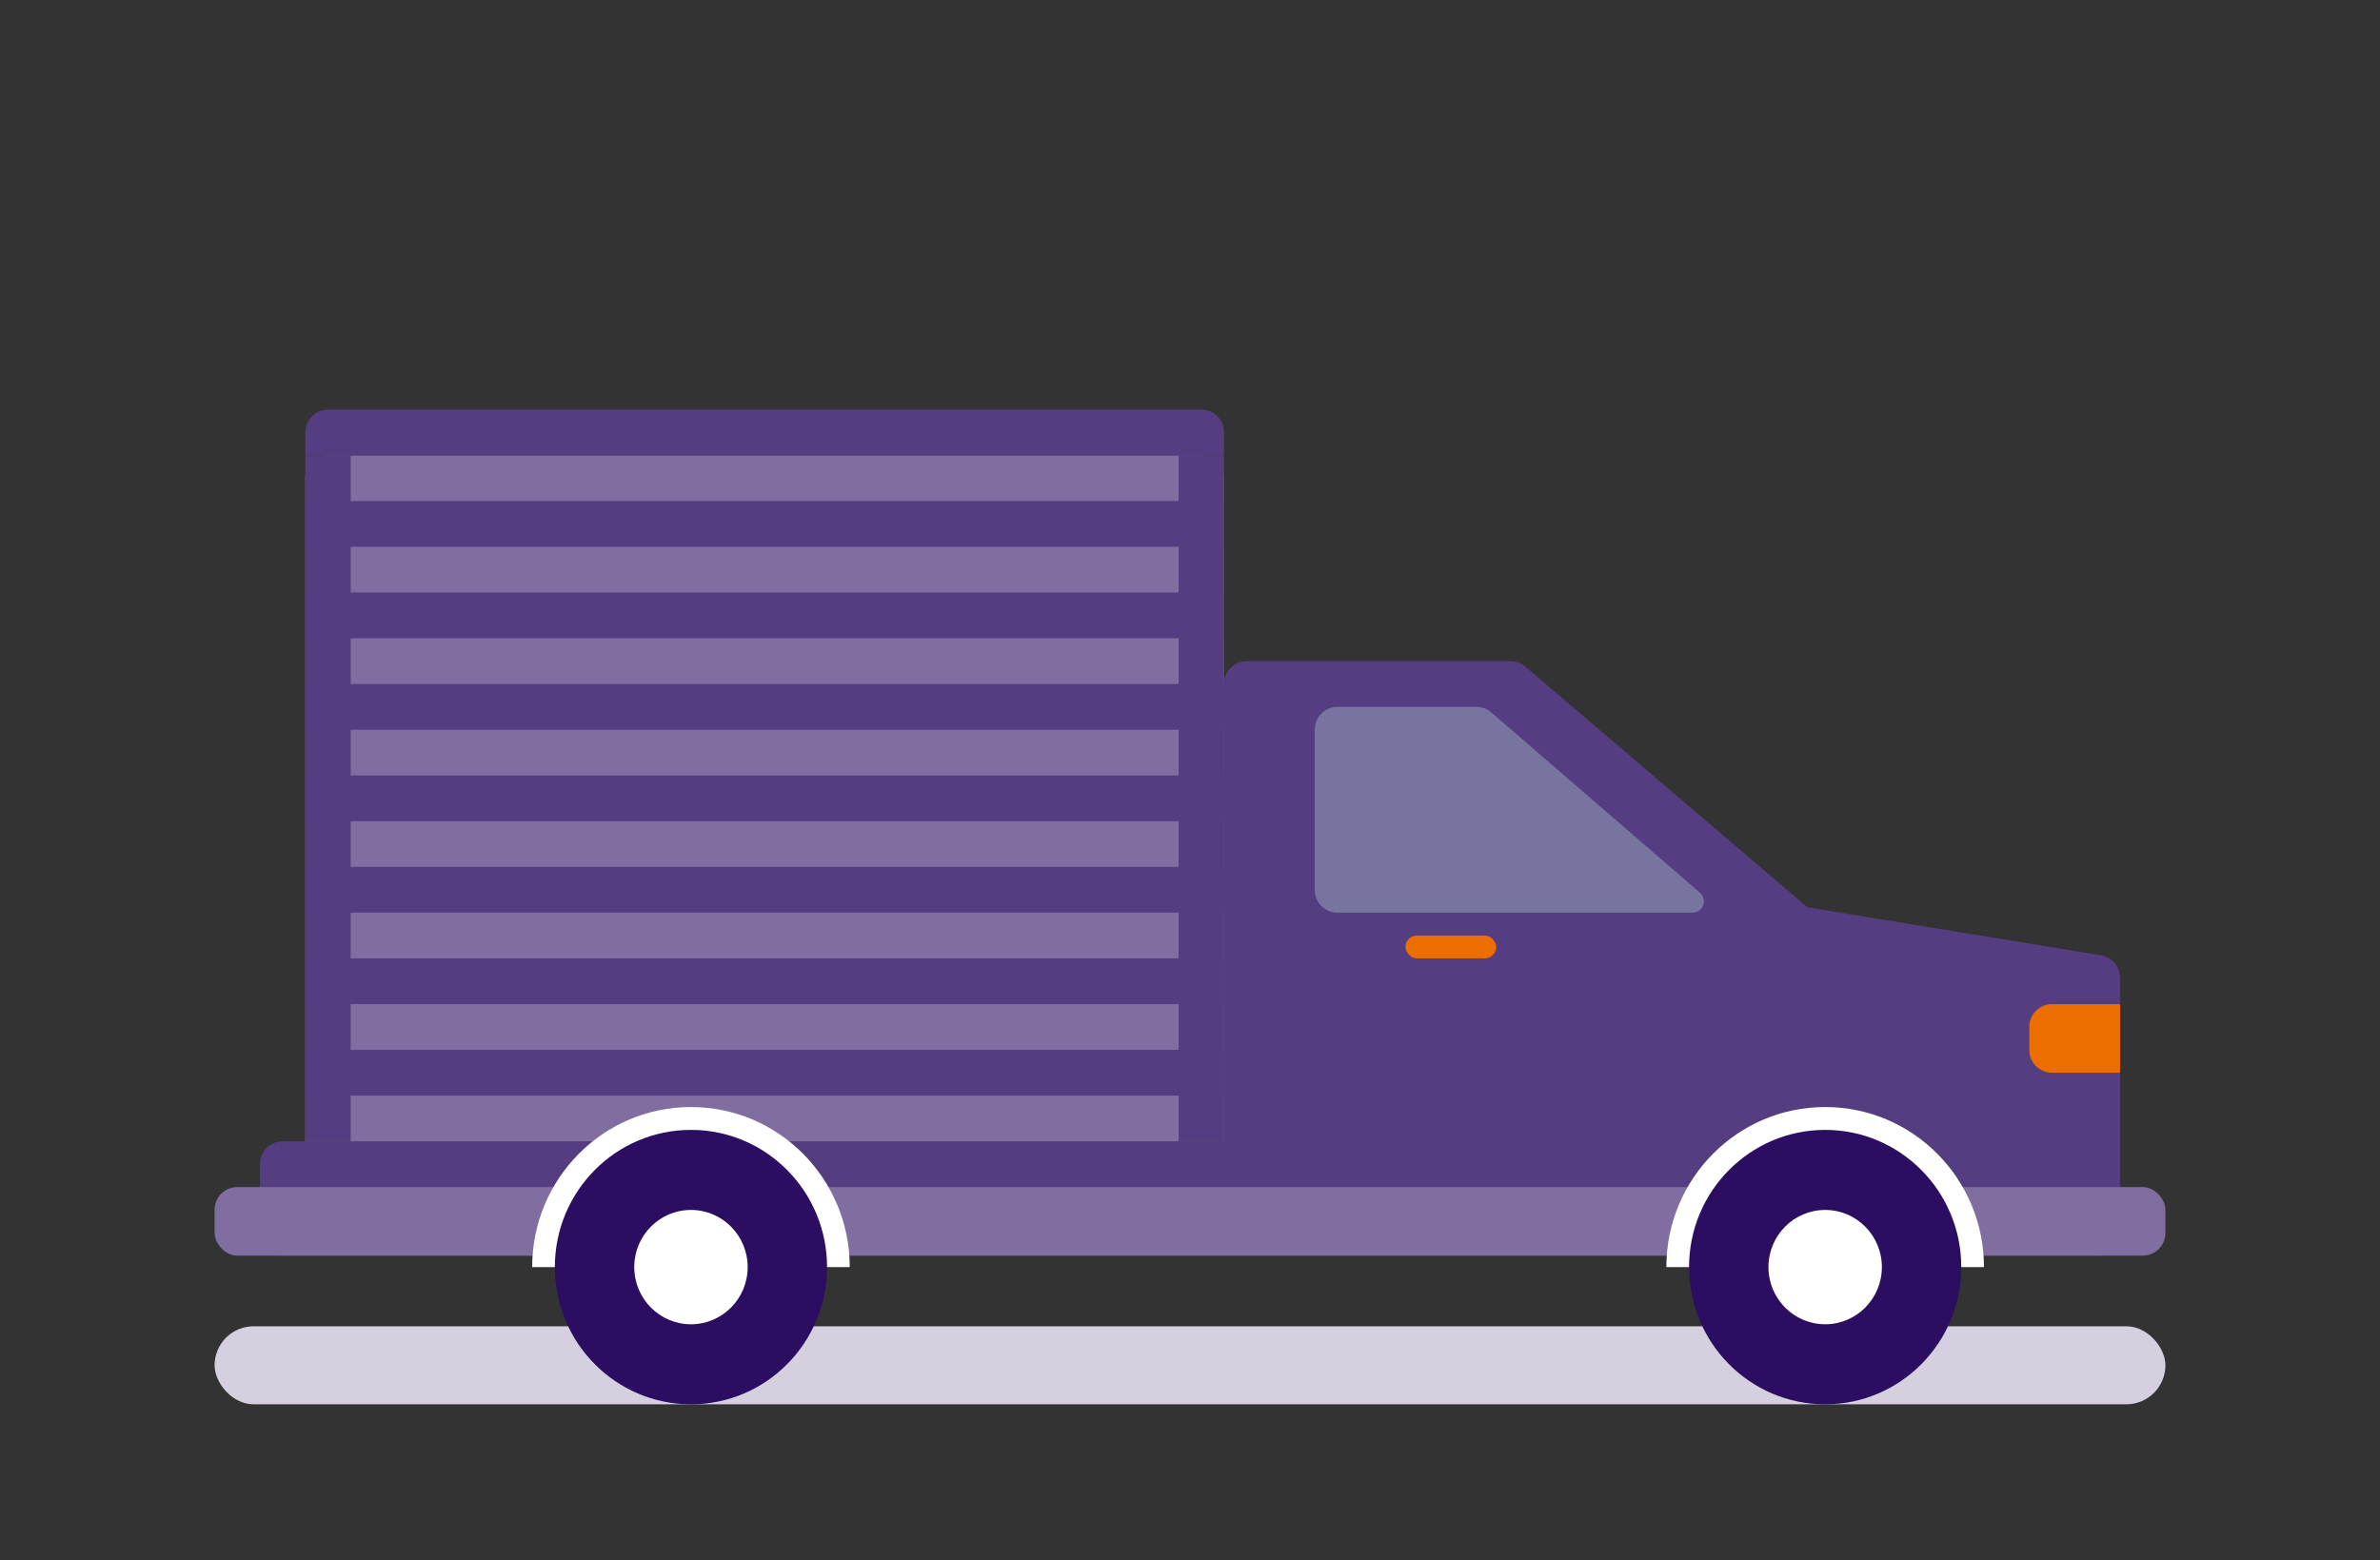 <?xml version="1.0" encoding="UTF-8"?>
<svg width="122px" height="80px" viewBox="0 0 122 80" version="1.1" xmlns="http://www.w3.org/2000/svg" xmlns:xlink="http://www.w3.org/1999/xlink">
    <rect x="0" y="0" width="122" height="80" fill="#333333" stroke="none"/>
    <!-- Generator: Sketch 49.2 (51160) - http://www.bohemiancoding.com/sketch -->
    <title>camioneta_baranda</title>
    <desc>Created with Sketch.</desc>
    <defs></defs>
    <g id="Ilustraciones" stroke="none" stroke-width="1" fill="none" fill-rule="evenodd">
        <g id="Group-28">
            <rect id="Rectangle-3-Copy-5" x="0" y="0" width="122" height="80"></rect>
            <g id="Group-3-Copy-6" transform="translate(11, 21)">
                <rect id="Rectangle-14-Copy-2" fill="#D5CFDF" x="-9.51461132e-14" y="47" width="100" height="4" rx="2"></rect>
                <path d="M3.488,37.517 L51.744,37.517 L51.744,24.621 L74.419,24.621 L76.163,24.621 L96.699,27.978 C97.262,28.07 97.674,28.556 97.674,29.126 L97.674,42.217 C97.674,42.859 97.154,43.379 96.512,43.379 L3.488,43.379 C2.846,43.379 2.326,42.859 2.326,42.217 L2.326,38.68 C2.326,38.038 2.846,37.517 3.488,37.517 Z" id="Rectangle-Copy-5" fill="#553D81"></path>
                <rect id="Rectangle-Copy-6" fill="#806EA0" x="0" y="39.862" width="100" height="3.517" rx="1.163"></rect>
                <path d="M5.814,2.345 L50.581,2.345 C51.224,2.345 51.744,2.865 51.744,3.508 L51.744,37.517 L4.651,37.517 L4.651,3.508 C4.651,2.865 5.172,2.345 5.814,2.345 Z" id="Rectangle-Copy-8" fill="#806EA0"></path>
                <rect id="Rectangle-Copy-10" fill="#553D81" x="4.651" y="4.69" width="47.093" height="2.345"></rect>
                <rect id="Rectangle-Copy-12" fill="#553D81" x="4.651" y="14.069" width="47.093" height="2.345"></rect>
                <rect id="Rectangle-Copy-14" fill="#553D81" x="4.651" y="23.448" width="47.093" height="2.345"></rect>
                <rect id="Rectangle-Copy-16" fill="#553D81" x="4.651" y="32.828" width="47.093" height="2.345"></rect>
                <path d="M5.814,0 L50.581,0 C51.224,-4.11063353e-15 51.744,0.521 51.744,1.163 L51.744,2.345 L4.651,2.345 L4.651,1.163 C4.651,0.521 5.172,1.17968678e-16 5.814,0 Z" id="Rectangle-Copy-17" fill="#553D81"></path>
                <polygon id="Rectangle-Copy-18" fill="#553D81" points="6.977 2.345 6.977 37.517 4.651 37.517 4.651 2.345"></polygon>
                <polygon id="Rectangle-Copy-19" fill="#553D81" points="51.744 2.345 51.744 37.517 49.419 37.517 49.419 2.345"></polygon>
                <rect id="Rectangle-Copy-11" fill="#553D81" x="4.651" y="9.379" width="47.093" height="2.345"></rect>
                <rect id="Rectangle-Copy-13" fill="#553D81" x="4.651" y="18.759" width="47.093" height="2.345"></rect>
                <rect id="Rectangle-Copy-15" fill="#553D81" x="4.651" y="28.138" width="47.093" height="2.345"></rect>
                <g id="Group-7-Copy-3" transform="translate(74.419, 35.759)">
                    <path d="M0,8.207 C0,3.674 3.644,0 8.14,0 C12.635,0 16.279,3.674 16.279,8.207" id="Path" fill="#FFFFFF"></path>
                    <path d="M8.14,15.241 C11.993,15.241 15.116,12.092 15.116,8.207 C15.116,4.322 11.993,1.172 8.14,1.172 C4.286,1.172 1.163,4.322 1.163,8.207 C1.163,12.092 4.286,15.241 8.14,15.241 Z" id="Path" fill="#2B0D61"></path>
                    <ellipse id="Oval-2-Copy" fill="#FFFFFF" cx="8.14" cy="8.207" rx="2.907" ry="2.931"></ellipse>
                </g>
                <g id="Group-7-Copy-4" transform="translate(16.279, 35.759)">
                    <path d="M0,8.207 C0,3.674 3.644,0 8.14,0 C12.635,0 16.279,3.674 16.279,8.207" id="Path" fill="#FFFFFF"></path>
                    <path d="M8.14,15.241 C11.993,15.241 15.116,12.092 15.116,8.207 C15.116,4.322 11.993,1.172 8.14,1.172 C4.286,1.172 1.163,4.322 1.163,8.207 C1.163,12.092 4.286,15.241 8.14,15.241 Z" id="Path" fill="#2B0D61"></path>
                    <ellipse id="Oval-2-Copy" fill="#FFFFFF" cx="8.14" cy="8.207" rx="2.907" ry="2.931"></ellipse>
                </g>
                <g id="Group-2" transform="translate(51.744, 12.897)">
                    <g id="Group">
                        <path d="M1.163,1.34069568e-16 L14.688,-6.66133815e-16 C14.964,-1.20838325e-15 15.232,0.099 15.442,0.278 L30.233,12.897 L0,12.897 L0,1.163 C-7.8645785e-17,0.521 0.521,3.40013282e-16 1.163,2.22044605e-16 Z" id="Rectangle-Copy-7" fill="#553D81"></path>
                        <path d="M16.303,2.345 L23.428,2.345 C24.071,2.345 24.591,2.865 24.591,3.508 L24.591,11.734 C24.591,12.376 24.071,12.897 23.428,12.897 L5.223,12.897 C4.902,12.897 4.641,12.636 4.641,12.315 C4.641,12.146 4.715,11.986 4.843,11.875 L15.543,2.628 C15.754,2.445 16.024,2.345 16.303,2.345 Z" id="Rectangle-Copy-9" fill="#7874A0" transform="translate(14.621, 7.621) scale(-1, 1) translate(-14.621, -7.621) "></path>
                    </g>
                    <rect id="Rectangle-path-Copy" fill="#ED6E00" fill-rule="nonzero" x="9.302" y="14.069" width="4.651" height="1.172" rx="0.586"></rect>
                </g>
                <path d="M94.186,30.483 L97.674,30.483 L97.674,34 L94.186,34 C93.544,34 93.023,33.479 93.023,32.837 L93.023,31.646 C93.023,31.003 93.544,30.483 94.186,30.483 Z" id="Rectangle-2-Copy" fill="#ED6E00"></path>
            </g>
        </g>
    </g>
</svg>